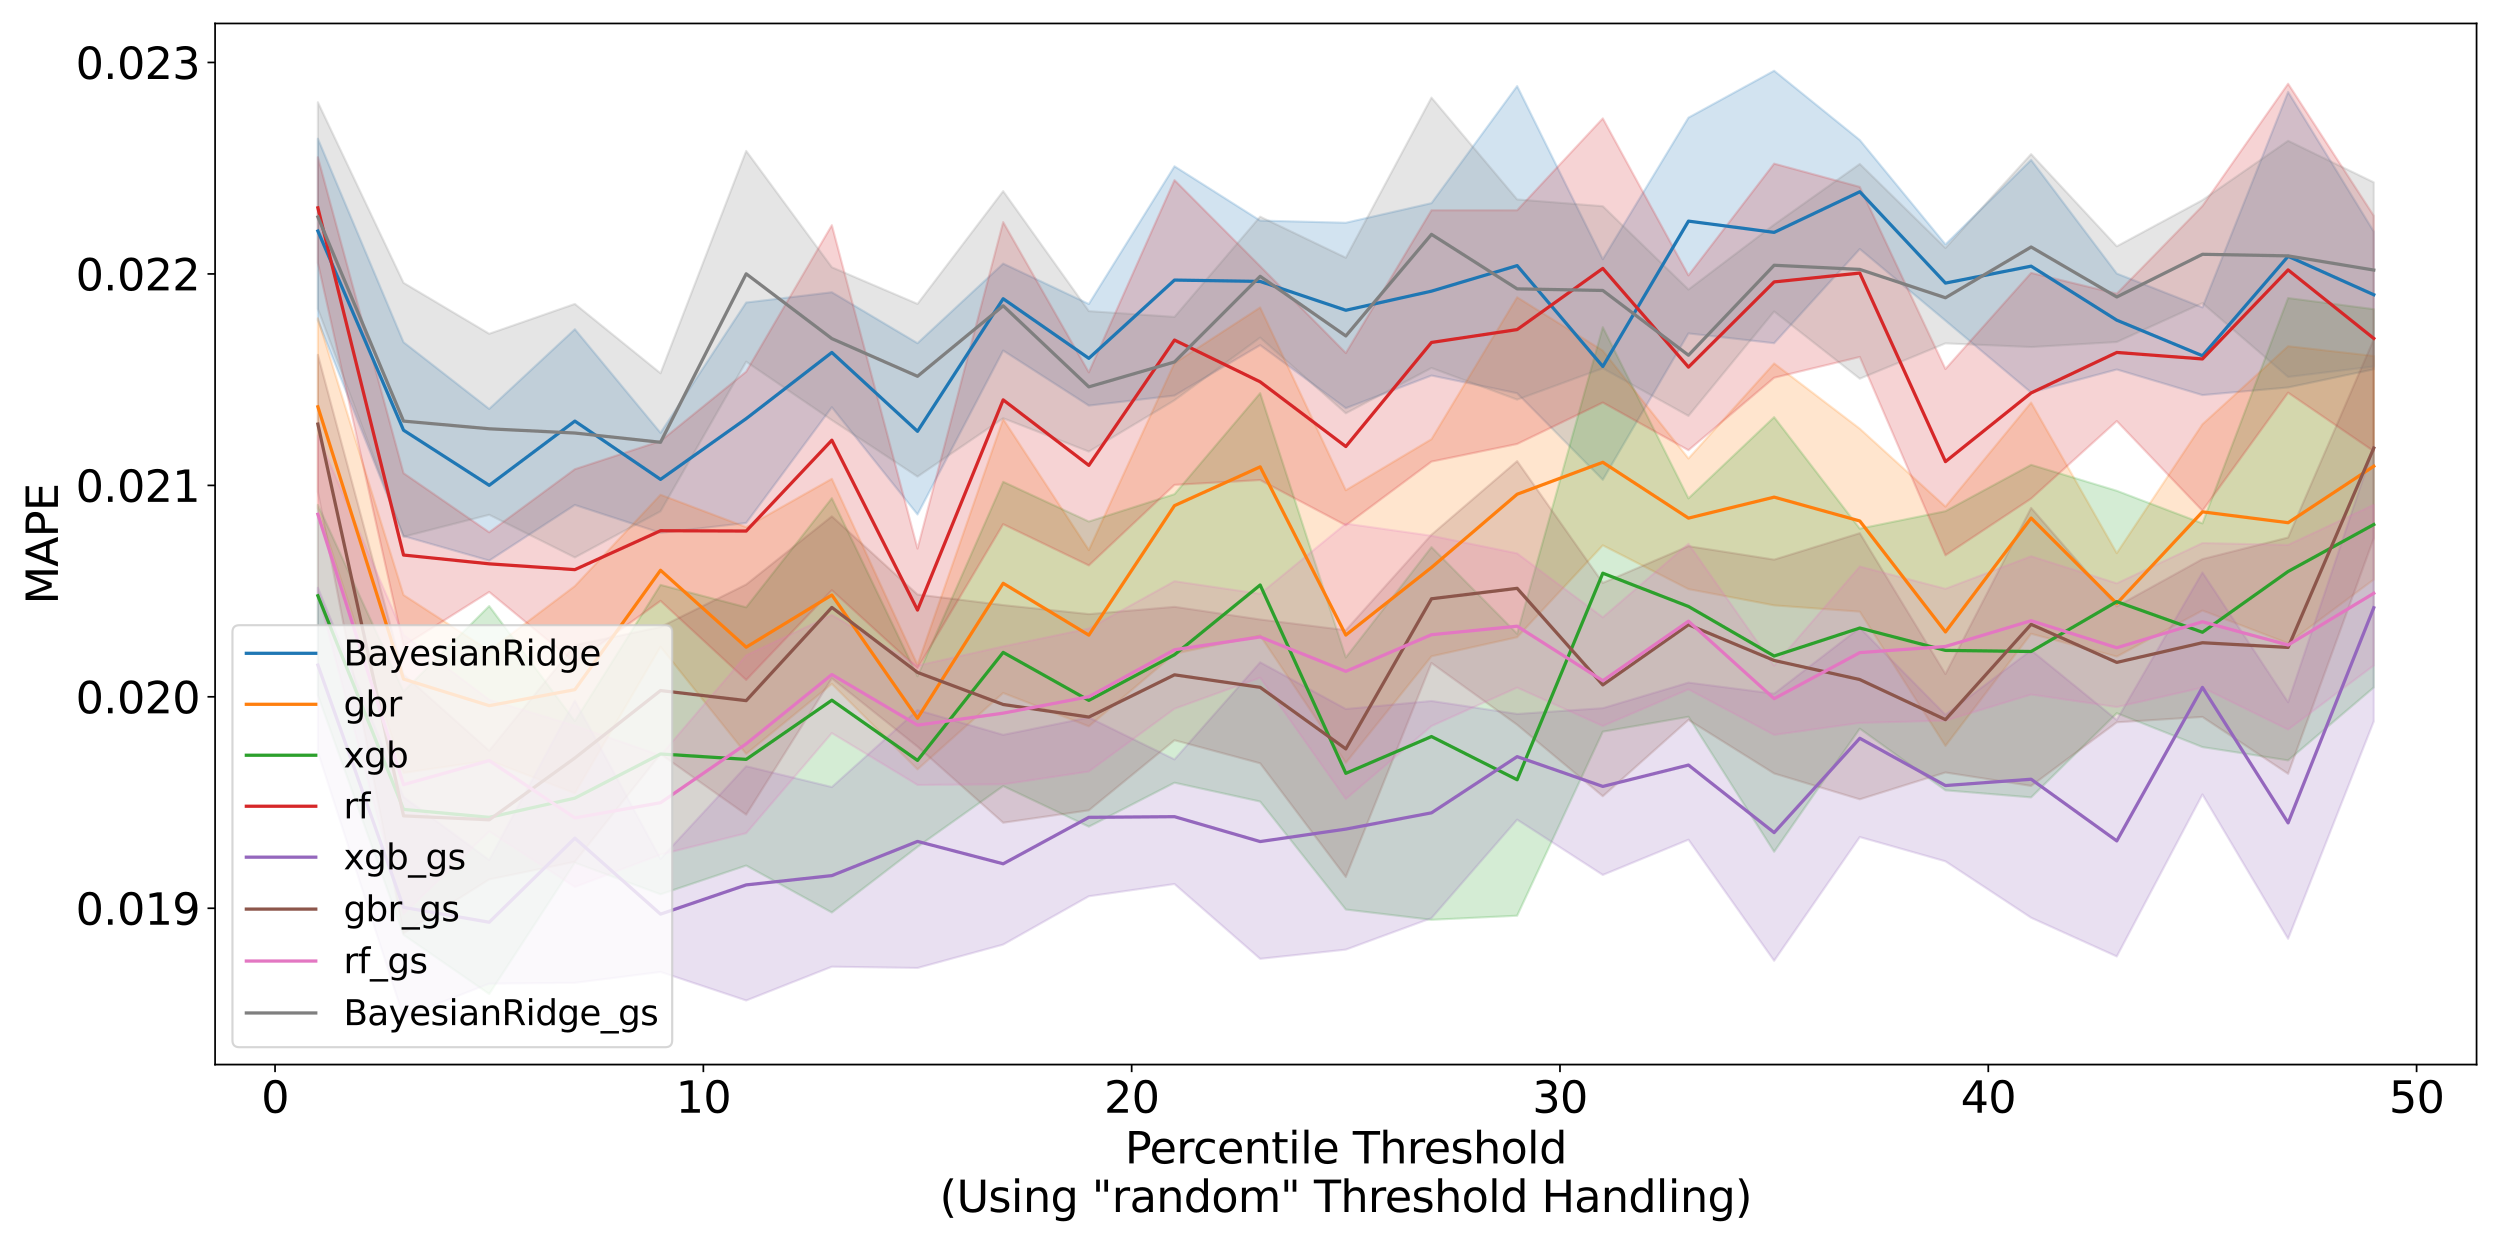 <?xml version="1.0" encoding="utf-8" standalone="no"?>
<!DOCTYPE svg PUBLIC "-//W3C//DTD SVG 1.1//EN"
  "http://www.w3.org/Graphics/SVG/1.1/DTD/svg11.dtd">
<svg xmlns:xlink="http://www.w3.org/1999/xlink" width="1152pt" height="576pt" viewBox="0 0 1152 576" xmlns="http://www.w3.org/2000/svg" version="1.1">
 <defs>
  <style type="text/css">*{stroke-linejoin: round; stroke-linecap: butt}</style>
 </defs>
 <g id="figure_1">
  <g id="patch_1">
   <path d="M 0 576 
L 1152 576 
L 1152 0 
L 0 0 
z
" style="fill: #ffffff"/>
  </g>
  <g id="axes_1">
   <g id="patch_2">
    <path d="M 99.11 490.552 
L 1141.2 490.552 
L 1141.2 10.8 
L 99.11 10.8 
z
" style="fill: #ffffff"/>
   </g>
   <g id="PolyCollection_1">
    <defs>
     <path id="m21f4f15b2c" d="M 146.478 -512.089 
L 146.478 -428.359 
L 185.951 -328.956 
L 225.424 -317.683 
L 264.897 -343.311 
L 304.37 -330.448 
L 343.843 -335.017 
L 383.316 -388.338 
L 422.789 -338.931 
L 462.263 -414.465 
L 501.736 -389.103 
L 541.209 -393.736 
L 580.682 -416.945 
L 620.155 -387.91 
L 659.628 -402.95 
L 699.101 -394.806 
L 738.574 -354.904 
L 778.047 -422.363 
L 817.521 -417.851 
L 856.994 -461.254 
L 896.467 -428.25 
L 935.94 -395.135 
L 975.413 -405.742 
L 1014.886 -393.946 
L 1054.359 -397.463 
L 1093.832 -405.832 
L 1093.832 -469.309 
L 1093.832 -469.309 
L 1054.359 -533.632 
L 1014.886 -434.361 
L 975.413 -449.939 
L 935.94 -502.291 
L 896.467 -463.383 
L 856.994 -511.466 
L 817.521 -543.393 
L 778.047 -521.79 
L 738.574 -456.552 
L 699.101 -536.326 
L 659.628 -482.388 
L 620.155 -473.353 
L 580.682 -474.347 
L 541.209 -499.364 
L 501.736 -435.914 
L 462.263 -454.528 
L 422.789 -417.844 
L 383.316 -441.322 
L 343.843 -436.596 
L 304.37 -376.546 
L 264.897 -424.288 
L 225.424 -387.574 
L 185.951 -418.302 
L 146.478 -512.089 
z
" style="stroke: #1f77b4; stroke-opacity: 0.2"/>
    </defs>
    <g clip-path="url(#pf5edd86c37)">
     <use xlink:href="#m21f4f15b2c" x="0" y="576" style="fill: #1f77b4; fill-opacity: 0.2; stroke: #1f77b4; stroke-opacity: 0.2"/>
    </g>
   </g>
   <g id="PolyCollection_2">
    <defs>
     <path id="m0ff5f6aae6" d="M 146.478 -429.308 
L 146.478 -341.724 
L 185.951 -219.841 
L 225.424 -225.61 
L 264.897 -210.479 
L 304.37 -277.935 
L 343.843 -228.615 
L 383.316 -260.866 
L 422.789 -221.469 
L 462.263 -256.684 
L 501.736 -241.3 
L 541.209 -274.753 
L 580.682 -283.149 
L 620.155 -224.501 
L 659.628 -273.581 
L 699.101 -282.375 
L 738.574 -324.709 
L 778.047 -304.539 
L 817.521 -297.051 
L 856.994 -294.153 
L 896.467 -232.298 
L 935.94 -283.974 
L 975.413 -273.457 
L 1014.886 -294.683 
L 1054.359 -279.572 
L 1093.832 -308.941 
L 1093.832 -411.964 
L 1093.832 -411.964 
L 1054.359 -416.47 
L 1014.886 -380.488 
L 975.413 -321.098 
L 935.94 -390.513 
L 896.467 -342.537 
L 856.994 -378.446 
L 817.521 -408.525 
L 778.047 -364.708 
L 738.574 -414.417 
L 699.101 -438.997 
L 659.628 -373.623 
L 620.155 -350.094 
L 580.682 -434.317 
L 541.209 -408.666 
L 501.736 -322.507 
L 462.263 -382.879 
L 422.789 -269.593 
L 383.316 -355.373 
L 343.843 -333.078 
L 304.37 -348.013 
L 264.897 -305.934 
L 225.424 -276.188 
L 185.951 -301.819 
L 146.478 -429.308 
z
" style="stroke: #ff7f0e; stroke-opacity: 0.2"/>
    </defs>
    <g clip-path="url(#pf5edd86c37)">
     <use xlink:href="#m0ff5f6aae6" x="0" y="576" style="fill: #ff7f0e; fill-opacity: 0.2; stroke: #ff7f0e; stroke-opacity: 0.2"/>
    </g>
   </g>
   <g id="PolyCollection_3">
    <defs>
     <path id="mc734b6f0cd" d="M 146.478 -343.361 
L 146.478 -255.65 
L 185.951 -145.195 
L 225.424 -117.963 
L 264.897 -178.435 
L 304.37 -163.893 
L 343.843 -177.164 
L 383.316 -155.517 
L 422.789 -185.774 
L 462.263 -213.792 
L 501.736 -195.07 
L 541.209 -215.333 
L 580.682 -206.649 
L 620.155 -156.894 
L 659.628 -152.154 
L 699.101 -154.043 
L 738.574 -238.849 
L 778.047 -245.714 
L 817.521 -183.512 
L 856.994 -240.238 
L 896.467 -211.819 
L 935.94 -208.554 
L 975.413 -247.37 
L 1014.886 -231.741 
L 1054.359 -225.615 
L 1093.832 -259.213 
L 1093.832 -433.512 
L 1093.832 -433.512 
L 1054.359 -438.653 
L 1014.886 -334.82 
L 975.413 -349.838 
L 935.94 -361.805 
L 896.467 -340.442 
L 856.994 -332.396 
L 817.521 -383.772 
L 778.047 -346.335 
L 738.574 -425.215 
L 699.101 -283.962 
L 659.628 -323.886 
L 620.155 -273.013 
L 580.682 -394.835 
L 541.209 -348.28 
L 501.736 -335.67 
L 462.263 -353.982 
L 422.789 -264.392 
L 383.316 -346.431 
L 343.843 -296.148 
L 304.37 -306.48 
L 264.897 -243.679 
L 225.424 -296.727 
L 185.951 -257.375 
L 146.478 -343.361 
z
" style="stroke: #2ca02c; stroke-opacity: 0.2"/>
    </defs>
    <g clip-path="url(#pf5edd86c37)">
     <use xlink:href="#mc734b6f0cd" x="0" y="576" style="fill: #2ca02c; fill-opacity: 0.2; stroke: #2ca02c; stroke-opacity: 0.2"/>
    </g>
   </g>
   <g id="PolyCollection_4">
    <defs>
     <path id="m4f09c678b7" d="M 146.478 -503.529 
L 146.478 -454.819 
L 185.951 -278.375 
L 225.424 -303.229 
L 264.897 -270.672 
L 304.37 -299.114 
L 343.843 -262.671 
L 383.316 -304.016 
L 422.789 -268.004 
L 462.263 -334.452 
L 501.736 -315.45 
L 541.209 -352.578 
L 580.682 -354.792 
L 620.155 -333.941 
L 659.628 -363.3 
L 699.101 -371.419 
L 738.574 -390.505 
L 778.047 -368.537 
L 817.521 -401.94 
L 856.994 -411.521 
L 896.467 -320.103 
L 935.94 -346.248 
L 975.413 -381.964 
L 1014.886 -340.642 
L 1054.359 -395.06 
L 1093.832 -368.069 
L 1093.832 -476.588 
L 1093.832 -476.588 
L 1054.359 -537.413 
L 1014.886 -481.095 
L 975.413 -440.658 
L 935.94 -450.245 
L 896.467 -405.952 
L 856.994 -489.863 
L 817.521 -500.587 
L 778.047 -449.108 
L 738.574 -521.439 
L 699.101 -479.091 
L 659.628 -479.104 
L 620.155 -413.317 
L 580.682 -453.322 
L 541.209 -492.985 
L 501.736 -404.427 
L 462.263 -473.646 
L 422.789 -323.216 
L 383.316 -472.219 
L 343.843 -404.73 
L 304.37 -372.75 
L 264.897 -359.783 
L 225.424 -330.718 
L 185.951 -357.952 
L 146.478 -503.529 
z
" style="stroke: #d62728; stroke-opacity: 0.2"/>
    </defs>
    <g clip-path="url(#pf5edd86c37)">
     <use xlink:href="#m4f09c678b7" x="0" y="576" style="fill: #d62728; fill-opacity: 0.2; stroke: #d62728; stroke-opacity: 0.2"/>
    </g>
   </g>
   <g id="PolyCollection_5">
    <defs>
     <path id="md84d2487c9" d="M 146.478 -305.168 
L 146.478 -229.444 
L 185.951 -107.255 
L 225.424 -122.741 
L 264.897 -123.104 
L 304.37 -128.122 
L 343.843 -114.975 
L 383.316 -130.538 
L 422.789 -129.963 
L 462.263 -140.744 
L 501.736 -163.006 
L 541.209 -168.644 
L 580.682 -134.18 
L 620.155 -138.422 
L 659.628 -152.931 
L 699.101 -198.312 
L 738.574 -172.831 
L 778.047 -189.071 
L 817.521 -133.275 
L 856.994 -190.293 
L 896.467 -179.107 
L 935.94 -153.1 
L 975.413 -135.26 
L 1014.886 -209.909 
L 1054.359 -143.4 
L 1093.832 -243.572 
L 1093.832 -370.17 
L 1093.832 -370.17 
L 1054.359 -252.401 
L 1014.886 -312.217 
L 975.413 -244.232 
L 935.94 -276.343 
L 896.467 -246.639 
L 856.994 -286.683 
L 817.521 -256.34 
L 778.047 -261.446 
L 738.574 -249.669 
L 699.101 -246.997 
L 659.628 -252.979 
L 620.155 -249.297 
L 580.682 -270.801 
L 541.209 -226.047 
L 501.736 -245.377 
L 462.263 -237.366 
L 422.789 -248.797 
L 383.316 -213.312 
L 343.843 -222.904 
L 304.37 -180.216 
L 264.897 -253.181 
L 225.424 -179.689 
L 185.951 -208.735 
L 146.478 -305.168 
z
" style="stroke: #9467bd; stroke-opacity: 0.2"/>
    </defs>
    <g clip-path="url(#pf5edd86c37)">
     <use xlink:href="#md84d2487c9" x="0" y="576" style="fill: #9467bd; fill-opacity: 0.2; stroke: #9467bd; stroke-opacity: 0.2"/>
    </g>
   </g>
   <g id="PolyCollection_6">
    <defs>
     <path id="m55ddb1415c" d="M 146.478 -412.508 
L 146.478 -349.294 
L 185.951 -145.914 
L 225.424 -170.759 
L 264.897 -178.893 
L 304.37 -228.524 
L 343.843 -200.619 
L 383.316 -263.418 
L 422.789 -231.946 
L 462.263 -196.894 
L 501.736 -202.604 
L 541.209 -234.898 
L 580.682 -224.266 
L 620.155 -171.887 
L 659.628 -270.488 
L 699.101 -242.035 
L 738.574 -209.094 
L 778.047 -244.279 
L 817.521 -219.592 
L 856.994 -207.669 
L 896.467 -220.051 
L 935.94 -213.857 
L 975.413 -243.16 
L 1014.886 -245.639 
L 1054.359 -219.441 
L 1093.832 -327.934 
L 1093.832 -419.637 
L 1093.832 -419.637 
L 1054.359 -328.309 
L 1014.886 -318.371 
L 975.413 -296.568 
L 935.94 -341.957 
L 896.467 -265.406 
L 856.994 -330.31 
L 817.521 -318.113 
L 778.047 -324.316 
L 738.574 -307.393 
L 699.101 -363.519 
L 659.628 -329.594 
L 620.155 -285.615 
L 580.682 -290.523 
L 541.209 -296.367 
L 501.736 -293.01 
L 462.263 -297.165 
L 422.789 -302.048 
L 383.316 -338.066 
L 343.843 -306.663 
L 304.37 -287.081 
L 264.897 -278.75 
L 225.424 -230.09 
L 185.951 -265.256 
L 146.478 -412.508 
z
" style="stroke: #8c564b; stroke-opacity: 0.2"/>
    </defs>
    <g clip-path="url(#pf5edd86c37)">
     <use xlink:href="#m55ddb1415c" x="0" y="576" style="fill: #8c564b; fill-opacity: 0.2; stroke: #8c564b; stroke-opacity: 0.2"/>
    </g>
   </g>
   <g id="PolyCollection_7">
    <defs>
     <path id="md532c215f1" d="M 146.478 -375.227 
L 146.478 -302.563 
L 185.951 -154.832 
L 225.424 -192.882 
L 264.897 -167.293 
L 304.37 -182.205 
L 343.843 -192.061 
L 383.316 -238.192 
L 422.789 -214.305 
L 462.263 -214.578 
L 501.736 -220.487 
L 541.209 -249.411 
L 580.682 -263.715 
L 620.155 -207.807 
L 659.628 -241.432 
L 699.101 -259.166 
L 738.574 -241.455 
L 778.047 -258.352 
L 817.521 -237.359 
L 856.994 -242.882 
L 896.467 -243.918 
L 935.94 -255.959 
L 975.413 -250.185 
L 1014.886 -259.162 
L 1054.359 -239.817 
L 1093.832 -269.336 
L 1093.832 -343.4 
L 1093.832 -343.4 
L 1054.359 -324.922 
L 1014.886 -325.754 
L 975.413 -307.181 
L 935.94 -319.679 
L 896.467 -304.675 
L 856.994 -314.944 
L 817.521 -269.26 
L 778.047 -325.445 
L 738.574 -291.529 
L 699.101 -320.988 
L 659.628 -329.114 
L 620.155 -334.704 
L 580.682 -302.35 
L 541.209 -308.181 
L 501.736 -286.37 
L 462.263 -278.131 
L 422.789 -269.308 
L 383.316 -292.636 
L 343.843 -274.047 
L 304.37 -227.871 
L 264.897 -241.619 
L 225.424 -253.561 
L 185.951 -283.472 
L 146.478 -375.227 
z
" style="stroke: #e377c2; stroke-opacity: 0.2"/>
    </defs>
    <g clip-path="url(#pf5edd86c37)">
     <use xlink:href="#md532c215f1" x="0" y="576" style="fill: #e377c2; fill-opacity: 0.2; stroke: #e377c2; stroke-opacity: 0.2"/>
    </g>
   </g>
   <g id="PolyCollection_8">
    <defs>
     <path id="me5981c0377" d="M 146.478 -528.882 
L 146.478 -433.628 
L 185.951 -328.672 
L 225.424 -338.795 
L 264.897 -319.128 
L 304.37 -340.379 
L 343.843 -409.341 
L 383.316 -382.416 
L 422.789 -356.385 
L 462.263 -383.279 
L 501.736 -367.916 
L 541.209 -391.551 
L 580.682 -420.436 
L 620.155 -385.547 
L 659.628 -406.444 
L 699.101 -391.846 
L 738.574 -406.275 
L 778.047 -384.354 
L 817.521 -432.479 
L 856.994 -401.498 
L 896.467 -417.776 
L 935.94 -416.083 
L 975.413 -418.402 
L 1014.886 -436.315 
L 1054.359 -402.285 
L 1093.832 -407.123 
L 1093.832 -491.961 
L 1093.832 -491.961 
L 1054.359 -511.114 
L 1014.886 -483.786 
L 975.413 -462.496 
L 935.94 -504.979 
L 896.467 -461.733 
L 856.994 -500.44 
L 817.521 -472.473 
L 778.047 -442.579 
L 738.574 -480.964 
L 699.101 -484.093 
L 659.628 -531.013 
L 620.155 -457.227 
L 580.682 -476.148 
L 541.209 -429.968 
L 501.736 -432.63 
L 462.263 -487.915 
L 422.789 -435.957 
L 383.316 -452.833 
L 343.843 -506.459 
L 304.37 -404.006 
L 264.897 -435.94 
L 225.424 -422.197 
L 185.951 -445.661 
L 146.478 -528.882 
z
" style="stroke: #7f7f7f; stroke-opacity: 0.2"/>
    </defs>
    <g clip-path="url(#pf5edd86c37)">
     <use xlink:href="#me5981c0377" x="0" y="576" style="fill: #7f7f7f; fill-opacity: 0.2; stroke: #7f7f7f; stroke-opacity: 0.2"/>
    </g>
   </g>
   <g id="matplotlib.axis_1">
    <g id="xtick_1">
     <g id="line2d_1">
      <defs>
       <path id="m8548d1fae0" d="M 0 0 
L 0 3.5 
" style="stroke: #000000; stroke-width: 0.8"/>
      </defs>
      <g>
       <use xlink:href="#m8548d1fae0" x="126.741" y="490.552" style="stroke: #000000; stroke-width: 0.8"/>
      </g>
     </g>
     <g id="text_1">
      <!-- 0 -->
      <g transform="translate(120.379 512.749) scale(0.2 -0.2)">
       <defs>
        <path id="DejaVuSans-30" d="M 2034 4250 
Q 1547 4250 1301 3770 
Q 1056 3291 1056 2328 
Q 1056 1369 1301 889 
Q 1547 409 2034 409 
Q 2525 409 2770 889 
Q 3016 1369 3016 2328 
Q 3016 3291 2770 3770 
Q 2525 4250 2034 4250 
z
M 2034 4750 
Q 2819 4750 3233 4129 
Q 3647 3509 3647 2328 
Q 3647 1150 3233 529 
Q 2819 -91 2034 -91 
Q 1250 -91 836 529 
Q 422 1150 422 2328 
Q 422 3509 836 4129 
Q 1250 4750 2034 4750 
z
" transform="scale(0.016)"/>
       </defs>
       <use xlink:href="#DejaVuSans-30"/>
      </g>
     </g>
    </g>
    <g id="xtick_2">
     <g id="line2d_2">
      <g>
       <use xlink:href="#m8548d1fae0" x="324.107" y="490.552" style="stroke: #000000; stroke-width: 0.8"/>
      </g>
     </g>
     <g id="text_2">
      <!-- 10 -->
      <g transform="translate(311.382 512.749) scale(0.2 -0.2)">
       <defs>
        <path id="DejaVuSans-31" d="M 794 531 
L 1825 531 
L 1825 4091 
L 703 3866 
L 703 4441 
L 1819 4666 
L 2450 4666 
L 2450 531 
L 3481 531 
L 3481 0 
L 794 0 
L 794 531 
z
" transform="scale(0.016)"/>
       </defs>
       <use xlink:href="#DejaVuSans-31"/>
       <use xlink:href="#DejaVuSans-30" x="63.623"/>
      </g>
     </g>
    </g>
    <g id="xtick_3">
     <g id="line2d_3">
      <g>
       <use xlink:href="#m8548d1fae0" x="521.472" y="490.552" style="stroke: #000000; stroke-width: 0.8"/>
      </g>
     </g>
     <g id="text_3">
      <!-- 20 -->
      <g transform="translate(508.747 512.749) scale(0.2 -0.2)">
       <defs>
        <path id="DejaVuSans-32" d="M 1228 531 
L 3431 531 
L 3431 0 
L 469 0 
L 469 531 
Q 828 903 1448 1529 
Q 2069 2156 2228 2338 
Q 2531 2678 2651 2914 
Q 2772 3150 2772 3378 
Q 2772 3750 2511 3984 
Q 2250 4219 1831 4219 
Q 1534 4219 1204 4116 
Q 875 4013 500 3803 
L 500 4441 
Q 881 4594 1212 4672 
Q 1544 4750 1819 4750 
Q 2544 4750 2975 4387 
Q 3406 4025 3406 3419 
Q 3406 3131 3298 2873 
Q 3191 2616 2906 2266 
Q 2828 2175 2409 1742 
Q 1991 1309 1228 531 
z
" transform="scale(0.016)"/>
       </defs>
       <use xlink:href="#DejaVuSans-32"/>
       <use xlink:href="#DejaVuSans-30" x="63.623"/>
      </g>
     </g>
    </g>
    <g id="xtick_4">
     <g id="line2d_4">
      <g>
       <use xlink:href="#m8548d1fae0" x="718.838" y="490.552" style="stroke: #000000; stroke-width: 0.8"/>
      </g>
     </g>
     <g id="text_4">
      <!-- 30 -->
      <g transform="translate(706.113 512.749) scale(0.2 -0.2)">
       <defs>
        <path id="DejaVuSans-33" d="M 2597 2516 
Q 3050 2419 3304 2112 
Q 3559 1806 3559 1356 
Q 3559 666 3084 287 
Q 2609 -91 1734 -91 
Q 1441 -91 1130 -33 
Q 819 25 488 141 
L 488 750 
Q 750 597 1062 519 
Q 1375 441 1716 441 
Q 2309 441 2620 675 
Q 2931 909 2931 1356 
Q 2931 1769 2642 2001 
Q 2353 2234 1838 2234 
L 1294 2234 
L 1294 2753 
L 1863 2753 
Q 2328 2753 2575 2939 
Q 2822 3125 2822 3475 
Q 2822 3834 2567 4026 
Q 2313 4219 1838 4219 
Q 1578 4219 1281 4162 
Q 984 4106 628 3988 
L 628 4550 
Q 988 4650 1302 4700 
Q 1616 4750 1894 4750 
Q 2613 4750 3031 4423 
Q 3450 4097 3450 3541 
Q 3450 3153 3228 2886 
Q 3006 2619 2597 2516 
z
" transform="scale(0.016)"/>
       </defs>
       <use xlink:href="#DejaVuSans-33"/>
       <use xlink:href="#DejaVuSans-30" x="63.623"/>
      </g>
     </g>
    </g>
    <g id="xtick_5">
     <g id="line2d_5">
      <g>
       <use xlink:href="#m8548d1fae0" x="916.203" y="490.552" style="stroke: #000000; stroke-width: 0.8"/>
      </g>
     </g>
     <g id="text_5">
      <!-- 40 -->
      <g transform="translate(903.478 512.749) scale(0.2 -0.2)">
       <defs>
        <path id="DejaVuSans-34" d="M 2419 4116 
L 825 1625 
L 2419 1625 
L 2419 4116 
z
M 2253 4666 
L 3047 4666 
L 3047 1625 
L 3713 1625 
L 3713 1100 
L 3047 1100 
L 3047 0 
L 2419 0 
L 2419 1100 
L 313 1100 
L 313 1709 
L 2253 4666 
z
" transform="scale(0.016)"/>
       </defs>
       <use xlink:href="#DejaVuSans-34"/>
       <use xlink:href="#DejaVuSans-30" x="63.623"/>
      </g>
     </g>
    </g>
    <g id="xtick_6">
     <g id="line2d_6">
      <g>
       <use xlink:href="#m8548d1fae0" x="1113.569" y="490.552" style="stroke: #000000; stroke-width: 0.8"/>
      </g>
     </g>
     <g id="text_6">
      <!-- 50 -->
      <g transform="translate(1100.844 512.749) scale(0.2 -0.2)">
       <defs>
        <path id="DejaVuSans-35" d="M 691 4666 
L 3169 4666 
L 3169 4134 
L 1269 4134 
L 1269 2991 
Q 1406 3038 1543 3061 
Q 1681 3084 1819 3084 
Q 2600 3084 3056 2656 
Q 3513 2228 3513 1497 
Q 3513 744 3044 326 
Q 2575 -91 1722 -91 
Q 1428 -91 1123 -41 
Q 819 9 494 109 
L 494 744 
Q 775 591 1075 516 
Q 1375 441 1709 441 
Q 2250 441 2565 725 
Q 2881 1009 2881 1497 
Q 2881 1984 2565 2268 
Q 2250 2553 1709 2553 
Q 1456 2553 1204 2497 
Q 953 2441 691 2322 
L 691 4666 
z
" transform="scale(0.016)"/>
       </defs>
       <use xlink:href="#DejaVuSans-35"/>
       <use xlink:href="#DejaVuSans-30" x="63.623"/>
      </g>
     </g>
    </g>
    <g id="text_7">
     <!-- Percentile Threshold -->
     <g transform="translate(518.375 536.105) scale(0.2 -0.2)">
      <defs>
       <path id="DejaVuSans-50" d="M 1259 4147 
L 1259 2394 
L 2053 2394 
Q 2494 2394 2734 2622 
Q 2975 2850 2975 3272 
Q 2975 3691 2734 3919 
Q 2494 4147 2053 4147 
L 1259 4147 
z
M 628 4666 
L 2053 4666 
Q 2838 4666 3239 4311 
Q 3641 3956 3641 3272 
Q 3641 2581 3239 2228 
Q 2838 1875 2053 1875 
L 1259 1875 
L 1259 0 
L 628 0 
L 628 4666 
z
" transform="scale(0.016)"/>
       <path id="DejaVuSans-65" d="M 3597 1894 
L 3597 1613 
L 953 1613 
Q 991 1019 1311 708 
Q 1631 397 2203 397 
Q 2534 397 2845 478 
Q 3156 559 3463 722 
L 3463 178 
Q 3153 47 2828 -22 
Q 2503 -91 2169 -91 
Q 1331 -91 842 396 
Q 353 884 353 1716 
Q 353 2575 817 3079 
Q 1281 3584 2069 3584 
Q 2775 3584 3186 3129 
Q 3597 2675 3597 1894 
z
M 3022 2063 
Q 3016 2534 2758 2815 
Q 2500 3097 2075 3097 
Q 1594 3097 1305 2825 
Q 1016 2553 972 2059 
L 3022 2063 
z
" transform="scale(0.016)"/>
       <path id="DejaVuSans-72" d="M 2631 2963 
Q 2534 3019 2420 3045 
Q 2306 3072 2169 3072 
Q 1681 3072 1420 2755 
Q 1159 2438 1159 1844 
L 1159 0 
L 581 0 
L 581 3500 
L 1159 3500 
L 1159 2956 
Q 1341 3275 1631 3429 
Q 1922 3584 2338 3584 
Q 2397 3584 2469 3576 
Q 2541 3569 2628 3553 
L 2631 2963 
z
" transform="scale(0.016)"/>
       <path id="DejaVuSans-63" d="M 3122 3366 
L 3122 2828 
Q 2878 2963 2633 3030 
Q 2388 3097 2138 3097 
Q 1578 3097 1268 2742 
Q 959 2388 959 1747 
Q 959 1106 1268 751 
Q 1578 397 2138 397 
Q 2388 397 2633 464 
Q 2878 531 3122 666 
L 3122 134 
Q 2881 22 2623 -34 
Q 2366 -91 2075 -91 
Q 1284 -91 818 406 
Q 353 903 353 1747 
Q 353 2603 823 3093 
Q 1294 3584 2113 3584 
Q 2378 3584 2631 3529 
Q 2884 3475 3122 3366 
z
" transform="scale(0.016)"/>
       <path id="DejaVuSans-6e" d="M 3513 2113 
L 3513 0 
L 2938 0 
L 2938 2094 
Q 2938 2591 2744 2837 
Q 2550 3084 2163 3084 
Q 1697 3084 1428 2787 
Q 1159 2491 1159 1978 
L 1159 0 
L 581 0 
L 581 3500 
L 1159 3500 
L 1159 2956 
Q 1366 3272 1645 3428 
Q 1925 3584 2291 3584 
Q 2894 3584 3203 3211 
Q 3513 2838 3513 2113 
z
" transform="scale(0.016)"/>
       <path id="DejaVuSans-74" d="M 1172 4494 
L 1172 3500 
L 2356 3500 
L 2356 3053 
L 1172 3053 
L 1172 1153 
Q 1172 725 1289 603 
Q 1406 481 1766 481 
L 2356 481 
L 2356 0 
L 1766 0 
Q 1100 0 847 248 
Q 594 497 594 1153 
L 594 3053 
L 172 3053 
L 172 3500 
L 594 3500 
L 594 4494 
L 1172 4494 
z
" transform="scale(0.016)"/>
       <path id="DejaVuSans-69" d="M 603 3500 
L 1178 3500 
L 1178 0 
L 603 0 
L 603 3500 
z
M 603 4863 
L 1178 4863 
L 1178 4134 
L 603 4134 
L 603 4863 
z
" transform="scale(0.016)"/>
       <path id="DejaVuSans-6c" d="M 603 4863 
L 1178 4863 
L 1178 0 
L 603 0 
L 603 4863 
z
" transform="scale(0.016)"/>
       <path id="DejaVuSans-20" transform="scale(0.016)"/>
       <path id="DejaVuSans-54" d="M -19 4666 
L 3928 4666 
L 3928 4134 
L 2272 4134 
L 2272 0 
L 1638 0 
L 1638 4134 
L -19 4134 
L -19 4666 
z
" transform="scale(0.016)"/>
       <path id="DejaVuSans-68" d="M 3513 2113 
L 3513 0 
L 2938 0 
L 2938 2094 
Q 2938 2591 2744 2837 
Q 2550 3084 2163 3084 
Q 1697 3084 1428 2787 
Q 1159 2491 1159 1978 
L 1159 0 
L 581 0 
L 581 4863 
L 1159 4863 
L 1159 2956 
Q 1366 3272 1645 3428 
Q 1925 3584 2291 3584 
Q 2894 3584 3203 3211 
Q 3513 2838 3513 2113 
z
" transform="scale(0.016)"/>
       <path id="DejaVuSans-73" d="M 2834 3397 
L 2834 2853 
Q 2591 2978 2328 3040 
Q 2066 3103 1784 3103 
Q 1356 3103 1142 2972 
Q 928 2841 928 2578 
Q 928 2378 1081 2264 
Q 1234 2150 1697 2047 
L 1894 2003 
Q 2506 1872 2764 1633 
Q 3022 1394 3022 966 
Q 3022 478 2636 193 
Q 2250 -91 1575 -91 
Q 1294 -91 989 -36 
Q 684 19 347 128 
L 347 722 
Q 666 556 975 473 
Q 1284 391 1588 391 
Q 1994 391 2212 530 
Q 2431 669 2431 922 
Q 2431 1156 2273 1281 
Q 2116 1406 1581 1522 
L 1381 1569 
Q 847 1681 609 1914 
Q 372 2147 372 2553 
Q 372 3047 722 3315 
Q 1072 3584 1716 3584 
Q 2034 3584 2315 3537 
Q 2597 3491 2834 3397 
z
" transform="scale(0.016)"/>
       <path id="DejaVuSans-6f" d="M 1959 3097 
Q 1497 3097 1228 2736 
Q 959 2375 959 1747 
Q 959 1119 1226 758 
Q 1494 397 1959 397 
Q 2419 397 2687 759 
Q 2956 1122 2956 1747 
Q 2956 2369 2687 2733 
Q 2419 3097 1959 3097 
z
M 1959 3584 
Q 2709 3584 3137 3096 
Q 3566 2609 3566 1747 
Q 3566 888 3137 398 
Q 2709 -91 1959 -91 
Q 1206 -91 779 398 
Q 353 888 353 1747 
Q 353 2609 779 3096 
Q 1206 3584 1959 3584 
z
" transform="scale(0.016)"/>
       <path id="DejaVuSans-64" d="M 2906 2969 
L 2906 4863 
L 3481 4863 
L 3481 0 
L 2906 0 
L 2906 525 
Q 2725 213 2448 61 
Q 2172 -91 1784 -91 
Q 1150 -91 751 415 
Q 353 922 353 1747 
Q 353 2572 751 3078 
Q 1150 3584 1784 3584 
Q 2172 3584 2448 3432 
Q 2725 3281 2906 2969 
z
M 947 1747 
Q 947 1113 1208 752 
Q 1469 391 1925 391 
Q 2381 391 2643 752 
Q 2906 1113 2906 1747 
Q 2906 2381 2643 2742 
Q 2381 3103 1925 3103 
Q 1469 3103 1208 2742 
Q 947 2381 947 1747 
z
" transform="scale(0.016)"/>
      </defs>
      <use xlink:href="#DejaVuSans-50"/>
      <use xlink:href="#DejaVuSans-65" x="56.678"/>
      <use xlink:href="#DejaVuSans-72" x="118.201"/>
      <use xlink:href="#DejaVuSans-63" x="157.064"/>
      <use xlink:href="#DejaVuSans-65" x="212.045"/>
      <use xlink:href="#DejaVuSans-6e" x="273.568"/>
      <use xlink:href="#DejaVuSans-74" x="336.947"/>
      <use xlink:href="#DejaVuSans-69" x="376.156"/>
      <use xlink:href="#DejaVuSans-6c" x="403.939"/>
      <use xlink:href="#DejaVuSans-65" x="431.723"/>
      <use xlink:href="#DejaVuSans-20" x="493.246"/>
      <use xlink:href="#DejaVuSans-54" x="525.033"/>
      <use xlink:href="#DejaVuSans-68" x="586.117"/>
      <use xlink:href="#DejaVuSans-72" x="649.496"/>
      <use xlink:href="#DejaVuSans-65" x="688.359"/>
      <use xlink:href="#DejaVuSans-73" x="749.883"/>
      <use xlink:href="#DejaVuSans-68" x="801.982"/>
      <use xlink:href="#DejaVuSans-6f" x="865.361"/>
      <use xlink:href="#DejaVuSans-6c" x="926.543"/>
      <use xlink:href="#DejaVuSans-64" x="954.326"/>
     </g>
     <!-- (Using "random" Threshold Handling) -->
     <g transform="translate(432.988 558.501) scale(0.2 -0.2)">
      <defs>
       <path id="DejaVuSans-28" d="M 1984 4856 
Q 1566 4138 1362 3434 
Q 1159 2731 1159 2009 
Q 1159 1288 1364 580 
Q 1569 -128 1984 -844 
L 1484 -844 
Q 1016 -109 783 600 
Q 550 1309 550 2009 
Q 550 2706 781 3412 
Q 1013 4119 1484 4856 
L 1984 4856 
z
" transform="scale(0.016)"/>
       <path id="DejaVuSans-55" d="M 556 4666 
L 1191 4666 
L 1191 1831 
Q 1191 1081 1462 751 
Q 1734 422 2344 422 
Q 2950 422 3222 751 
Q 3494 1081 3494 1831 
L 3494 4666 
L 4128 4666 
L 4128 1753 
Q 4128 841 3676 375 
Q 3225 -91 2344 -91 
Q 1459 -91 1007 375 
Q 556 841 556 1753 
L 556 4666 
z
" transform="scale(0.016)"/>
       <path id="DejaVuSans-67" d="M 2906 1791 
Q 2906 2416 2648 2759 
Q 2391 3103 1925 3103 
Q 1463 3103 1205 2759 
Q 947 2416 947 1791 
Q 947 1169 1205 825 
Q 1463 481 1925 481 
Q 2391 481 2648 825 
Q 2906 1169 2906 1791 
z
M 3481 434 
Q 3481 -459 3084 -895 
Q 2688 -1331 1869 -1331 
Q 1566 -1331 1297 -1286 
Q 1028 -1241 775 -1147 
L 775 -588 
Q 1028 -725 1275 -790 
Q 1522 -856 1778 -856 
Q 2344 -856 2625 -561 
Q 2906 -266 2906 331 
L 2906 616 
Q 2728 306 2450 153 
Q 2172 0 1784 0 
Q 1141 0 747 490 
Q 353 981 353 1791 
Q 353 2603 747 3093 
Q 1141 3584 1784 3584 
Q 2172 3584 2450 3431 
Q 2728 3278 2906 2969 
L 2906 3500 
L 3481 3500 
L 3481 434 
z
" transform="scale(0.016)"/>
       <path id="DejaVuSans-22" d="M 1147 4666 
L 1147 2931 
L 616 2931 
L 616 4666 
L 1147 4666 
z
M 2328 4666 
L 2328 2931 
L 1797 2931 
L 1797 4666 
L 2328 4666 
z
" transform="scale(0.016)"/>
       <path id="DejaVuSans-61" d="M 2194 1759 
Q 1497 1759 1228 1600 
Q 959 1441 959 1056 
Q 959 750 1161 570 
Q 1363 391 1709 391 
Q 2188 391 2477 730 
Q 2766 1069 2766 1631 
L 2766 1759 
L 2194 1759 
z
M 3341 1997 
L 3341 0 
L 2766 0 
L 2766 531 
Q 2569 213 2275 61 
Q 1981 -91 1556 -91 
Q 1019 -91 701 211 
Q 384 513 384 1019 
Q 384 1609 779 1909 
Q 1175 2209 1959 2209 
L 2766 2209 
L 2766 2266 
Q 2766 2663 2505 2880 
Q 2244 3097 1772 3097 
Q 1472 3097 1187 3025 
Q 903 2953 641 2809 
L 641 3341 
Q 956 3463 1253 3523 
Q 1550 3584 1831 3584 
Q 2591 3584 2966 3190 
Q 3341 2797 3341 1997 
z
" transform="scale(0.016)"/>
       <path id="DejaVuSans-6d" d="M 3328 2828 
Q 3544 3216 3844 3400 
Q 4144 3584 4550 3584 
Q 5097 3584 5394 3201 
Q 5691 2819 5691 2113 
L 5691 0 
L 5113 0 
L 5113 2094 
Q 5113 2597 4934 2840 
Q 4756 3084 4391 3084 
Q 3944 3084 3684 2787 
Q 3425 2491 3425 1978 
L 3425 0 
L 2847 0 
L 2847 2094 
Q 2847 2600 2669 2842 
Q 2491 3084 2119 3084 
Q 1678 3084 1418 2786 
Q 1159 2488 1159 1978 
L 1159 0 
L 581 0 
L 581 3500 
L 1159 3500 
L 1159 2956 
Q 1356 3278 1631 3431 
Q 1906 3584 2284 3584 
Q 2666 3584 2933 3390 
Q 3200 3197 3328 2828 
z
" transform="scale(0.016)"/>
       <path id="DejaVuSans-48" d="M 628 4666 
L 1259 4666 
L 1259 2753 
L 3553 2753 
L 3553 4666 
L 4184 4666 
L 4184 0 
L 3553 0 
L 3553 2222 
L 1259 2222 
L 1259 0 
L 628 0 
L 628 4666 
z
" transform="scale(0.016)"/>
       <path id="DejaVuSans-29" d="M 513 4856 
L 1013 4856 
Q 1481 4119 1714 3412 
Q 1947 2706 1947 2009 
Q 1947 1309 1714 600 
Q 1481 -109 1013 -844 
L 513 -844 
Q 928 -128 1133 580 
Q 1338 1288 1338 2009 
Q 1338 2731 1133 3434 
Q 928 4138 513 4856 
z
" transform="scale(0.016)"/>
      </defs>
      <use xlink:href="#DejaVuSans-28"/>
      <use xlink:href="#DejaVuSans-55" x="39.014"/>
      <use xlink:href="#DejaVuSans-73" x="112.207"/>
      <use xlink:href="#DejaVuSans-69" x="164.307"/>
      <use xlink:href="#DejaVuSans-6e" x="192.09"/>
      <use xlink:href="#DejaVuSans-67" x="255.469"/>
      <use xlink:href="#DejaVuSans-20" x="318.945"/>
      <use xlink:href="#DejaVuSans-22" x="350.732"/>
      <use xlink:href="#DejaVuSans-72" x="396.729"/>
      <use xlink:href="#DejaVuSans-61" x="437.842"/>
      <use xlink:href="#DejaVuSans-6e" x="499.121"/>
      <use xlink:href="#DejaVuSans-64" x="562.5"/>
      <use xlink:href="#DejaVuSans-6f" x="625.977"/>
      <use xlink:href="#DejaVuSans-6d" x="687.158"/>
      <use xlink:href="#DejaVuSans-22" x="784.57"/>
      <use xlink:href="#DejaVuSans-20" x="830.566"/>
      <use xlink:href="#DejaVuSans-54" x="862.354"/>
      <use xlink:href="#DejaVuSans-68" x="923.438"/>
      <use xlink:href="#DejaVuSans-72" x="986.816"/>
      <use xlink:href="#DejaVuSans-65" x="1025.68"/>
      <use xlink:href="#DejaVuSans-73" x="1087.203"/>
      <use xlink:href="#DejaVuSans-68" x="1139.303"/>
      <use xlink:href="#DejaVuSans-6f" x="1202.682"/>
      <use xlink:href="#DejaVuSans-6c" x="1263.863"/>
      <use xlink:href="#DejaVuSans-64" x="1291.646"/>
      <use xlink:href="#DejaVuSans-20" x="1355.123"/>
      <use xlink:href="#DejaVuSans-48" x="1386.91"/>
      <use xlink:href="#DejaVuSans-61" x="1462.105"/>
      <use xlink:href="#DejaVuSans-6e" x="1523.385"/>
      <use xlink:href="#DejaVuSans-64" x="1586.764"/>
      <use xlink:href="#DejaVuSans-6c" x="1650.24"/>
      <use xlink:href="#DejaVuSans-69" x="1678.023"/>
      <use xlink:href="#DejaVuSans-6e" x="1705.807"/>
      <use xlink:href="#DejaVuSans-67" x="1769.186"/>
      <use xlink:href="#DejaVuSans-29" x="1832.662"/>
     </g>
    </g>
   </g>
   <g id="matplotlib.axis_2">
    <g id="ytick_1">
     <g id="line2d_7">
      <defs>
       <path id="mf764cf3951" d="M 0 0 
L -3.5 0 
" style="stroke: #000000; stroke-width: 0.8"/>
      </defs>
      <g>
       <use xlink:href="#mf764cf3951" x="99.11" y="418.525" style="stroke: #000000; stroke-width: 0.8"/>
      </g>
     </g>
     <g id="text_8">
      <!-- 0.019 -->
      <g transform="translate(34.854 426.123) scale(0.2 -0.2)">
       <defs>
        <path id="DejaVuSans-2e" d="M 684 794 
L 1344 794 
L 1344 0 
L 684 0 
L 684 794 
z
" transform="scale(0.016)"/>
        <path id="DejaVuSans-39" d="M 703 97 
L 703 672 
Q 941 559 1184 500 
Q 1428 441 1663 441 
Q 2288 441 2617 861 
Q 2947 1281 2994 2138 
Q 2813 1869 2534 1725 
Q 2256 1581 1919 1581 
Q 1219 1581 811 2004 
Q 403 2428 403 3163 
Q 403 3881 828 4315 
Q 1253 4750 1959 4750 
Q 2769 4750 3195 4129 
Q 3622 3509 3622 2328 
Q 3622 1225 3098 567 
Q 2575 -91 1691 -91 
Q 1453 -91 1209 -44 
Q 966 3 703 97 
z
M 1959 2075 
Q 2384 2075 2632 2365 
Q 2881 2656 2881 3163 
Q 2881 3666 2632 3958 
Q 2384 4250 1959 4250 
Q 1534 4250 1286 3958 
Q 1038 3666 1038 3163 
Q 1038 2656 1286 2365 
Q 1534 2075 1959 2075 
z
" transform="scale(0.016)"/>
       </defs>
       <use xlink:href="#DejaVuSans-30"/>
       <use xlink:href="#DejaVuSans-2e" x="63.623"/>
       <use xlink:href="#DejaVuSans-30" x="95.41"/>
       <use xlink:href="#DejaVuSans-31" x="159.033"/>
       <use xlink:href="#DejaVuSans-39" x="222.656"/>
      </g>
     </g>
    </g>
    <g id="ytick_2">
     <g id="line2d_8">
      <g>
       <use xlink:href="#mf764cf3951" x="99.11" y="321.092" style="stroke: #000000; stroke-width: 0.8"/>
      </g>
     </g>
     <g id="text_9">
      <!-- 0.020 -->
      <g transform="translate(34.854 328.691) scale(0.2 -0.2)">
       <use xlink:href="#DejaVuSans-30"/>
       <use xlink:href="#DejaVuSans-2e" x="63.623"/>
       <use xlink:href="#DejaVuSans-30" x="95.41"/>
       <use xlink:href="#DejaVuSans-32" x="159.033"/>
       <use xlink:href="#DejaVuSans-30" x="222.656"/>
      </g>
     </g>
    </g>
    <g id="ytick_3">
     <g id="line2d_9">
      <g>
       <use xlink:href="#mf764cf3951" x="99.11" y="223.66" style="stroke: #000000; stroke-width: 0.8"/>
      </g>
     </g>
     <g id="text_10">
      <!-- 0.021 -->
      <g transform="translate(34.854 231.258) scale(0.2 -0.2)">
       <use xlink:href="#DejaVuSans-30"/>
       <use xlink:href="#DejaVuSans-2e" x="63.623"/>
       <use xlink:href="#DejaVuSans-30" x="95.41"/>
       <use xlink:href="#DejaVuSans-32" x="159.033"/>
       <use xlink:href="#DejaVuSans-31" x="222.656"/>
      </g>
     </g>
    </g>
    <g id="ytick_4">
     <g id="line2d_10">
      <g>
       <use xlink:href="#mf764cf3951" x="99.11" y="126.228" style="stroke: #000000; stroke-width: 0.8"/>
      </g>
     </g>
     <g id="text_11">
      <!-- 0.022 -->
      <g transform="translate(34.854 133.826) scale(0.2 -0.2)">
       <use xlink:href="#DejaVuSans-30"/>
       <use xlink:href="#DejaVuSans-2e" x="63.623"/>
       <use xlink:href="#DejaVuSans-30" x="95.41"/>
       <use xlink:href="#DejaVuSans-32" x="159.033"/>
       <use xlink:href="#DejaVuSans-32" x="222.656"/>
      </g>
     </g>
    </g>
    <g id="ytick_5">
     <g id="line2d_11">
      <g>
       <use xlink:href="#mf764cf3951" x="99.11" y="28.795" style="stroke: #000000; stroke-width: 0.8"/>
      </g>
     </g>
     <g id="text_12">
      <!-- 0.023 -->
      <g transform="translate(34.854 36.394) scale(0.2 -0.2)">
       <use xlink:href="#DejaVuSans-30"/>
       <use xlink:href="#DejaVuSans-2e" x="63.623"/>
       <use xlink:href="#DejaVuSans-30" x="95.41"/>
       <use xlink:href="#DejaVuSans-32" x="159.033"/>
       <use xlink:href="#DejaVuSans-33" x="222.656"/>
      </g>
     </g>
    </g>
    <g id="text_13">
     <!-- MAPE -->
     <g transform="translate(26.694 278.493) rotate(-90) scale(0.2 -0.2)">
      <defs>
       <path id="DejaVuSans-4d" d="M 628 4666 
L 1569 4666 
L 2759 1491 
L 3956 4666 
L 4897 4666 
L 4897 0 
L 4281 0 
L 4281 4097 
L 3078 897 
L 2444 897 
L 1241 4097 
L 1241 0 
L 628 0 
L 628 4666 
z
" transform="scale(0.016)"/>
       <path id="DejaVuSans-41" d="M 2188 4044 
L 1331 1722 
L 3047 1722 
L 2188 4044 
z
M 1831 4666 
L 2547 4666 
L 4325 0 
L 3669 0 
L 3244 1197 
L 1141 1197 
L 716 0 
L 50 0 
L 1831 4666 
z
" transform="scale(0.016)"/>
       <path id="DejaVuSans-45" d="M 628 4666 
L 3578 4666 
L 3578 4134 
L 1259 4134 
L 1259 2753 
L 3481 2753 
L 3481 2222 
L 1259 2222 
L 1259 531 
L 3634 531 
L 3634 0 
L 628 0 
L 628 4666 
z
" transform="scale(0.016)"/>
      </defs>
      <use xlink:href="#DejaVuSans-4d"/>
      <use xlink:href="#DejaVuSans-41" x="86.279"/>
      <use xlink:href="#DejaVuSans-50" x="154.688"/>
      <use xlink:href="#DejaVuSans-45" x="214.99"/>
     </g>
    </g>
   </g>
   <g id="line2d_12">
    <path d="M 146.478 106.453 
L 185.951 198.235 
L 225.424 223.635 
L 264.897 194.043 
L 304.37 220.902 
L 343.843 192.907 
L 383.316 162.416 
L 422.789 198.75 
L 462.263 137.661 
L 501.736 165.118 
L 541.209 129.057 
L 580.682 129.688 
L 620.155 142.968 
L 659.628 134.167 
L 699.101 122.395 
L 738.574 168.875 
L 778.047 101.892 
L 817.521 107.084 
L 856.994 88.356 
L 896.467 130.452 
L 935.94 122.648 
L 975.413 147.541 
L 1014.886 163.925 
L 1054.359 118.113 
L 1093.832 135.814 
" clip-path="url(#pf5edd86c37)" style="fill: none; stroke: #1f77b4; stroke-width: 1.5; stroke-linecap: square"/>
   </g>
   <g id="line2d_13">
    <path d="M 146.478 187.446 
L 185.951 312.918 
L 225.424 325.179 
L 264.897 317.79 
L 304.37 262.775 
L 343.843 298.228 
L 383.316 274.174 
L 422.789 330.963 
L 462.263 268.783 
L 501.736 292.66 
L 541.209 232.989 
L 580.682 215.128 
L 620.155 292.635 
L 659.628 261.488 
L 699.101 227.741 
L 738.574 213.025 
L 778.047 238.754 
L 817.521 229.08 
L 856.994 240.062 
L 896.467 291.195 
L 935.94 238.737 
L 975.413 278.097 
L 1014.886 235.858 
L 1054.359 240.865 
L 1093.832 214.826 
" clip-path="url(#pf5edd86c37)" style="fill: none; stroke: #ff7f0e; stroke-width: 1.5; stroke-linecap: square"/>
   </g>
   <g id="line2d_14">
    <path d="M 146.478 274.518 
L 185.951 372.967 
L 225.424 376.639 
L 264.897 367.778 
L 304.37 347.439 
L 343.843 349.917 
L 383.316 322.655 
L 422.789 350.394 
L 462.263 300.616 
L 501.736 322.732 
L 541.209 301.705 
L 580.682 269.566 
L 620.155 356.353 
L 659.628 339.403 
L 699.101 359.305 
L 738.574 264.132 
L 778.047 279.458 
L 817.521 302.293 
L 856.994 289.393 
L 896.467 299.701 
L 935.94 300.208 
L 975.413 277.229 
L 1014.886 291.35 
L 1054.359 263.333 
L 1093.832 241.696 
" clip-path="url(#pf5edd86c37)" style="fill: none; stroke: #2ca02c; stroke-width: 1.5; stroke-linecap: square"/>
   </g>
   <g id="line2d_15">
    <path d="M 146.478 95.767 
L 185.951 255.765 
L 225.424 259.82 
L 264.897 262.488 
L 304.37 244.555 
L 343.843 244.707 
L 383.316 202.848 
L 422.789 281.111 
L 462.263 184.259 
L 501.736 214.434 
L 541.209 156.697 
L 580.682 175.951 
L 620.155 205.76 
L 659.628 157.805 
L 699.101 151.868 
L 738.574 123.687 
L 778.047 169.167 
L 817.521 129.905 
L 856.994 125.825 
L 896.467 212.717 
L 935.94 181.058 
L 975.413 162.408 
L 1014.886 165.411 
L 1054.359 124.375 
L 1093.832 155.95 
" clip-path="url(#pf5edd86c37)" style="fill: none; stroke: #d62728; stroke-width: 1.5; stroke-linecap: square"/>
   </g>
   <g id="line2d_16">
    <path d="M 146.478 306.455 
L 185.951 418.116 
L 225.424 424.968 
L 264.897 386.221 
L 304.37 421.227 
L 343.843 407.764 
L 383.316 403.473 
L 422.789 387.718 
L 462.263 398.04 
L 501.736 376.631 
L 541.209 376.325 
L 580.682 387.792 
L 620.155 382.049 
L 659.628 374.556 
L 699.101 348.66 
L 738.574 362.388 
L 778.047 352.538 
L 817.521 383.66 
L 856.994 340.201 
L 896.467 361.986 
L 935.94 359.061 
L 975.413 387.486 
L 1014.886 316.755 
L 1054.359 379.174 
L 1093.832 280.055 
" clip-path="url(#pf5edd86c37)" style="fill: none; stroke: #9467bd; stroke-width: 1.5; stroke-linecap: square"/>
   </g>
   <g id="line2d_17">
    <path d="M 146.478 195.416 
L 185.951 375.954 
L 225.424 377.767 
L 264.897 349.28 
L 304.37 318.209 
L 343.843 322.852 
L 383.316 279.914 
L 422.789 309.856 
L 462.263 324.633 
L 501.736 330.417 
L 541.209 310.955 
L 580.682 316.723 
L 620.155 345.098 
L 659.628 275.912 
L 699.101 271.101 
L 738.574 315.6 
L 778.047 287.867 
L 817.521 304.336 
L 856.994 313.143 
L 896.467 331.601 
L 935.94 287.702 
L 975.413 305.235 
L 1014.886 296.165 
L 1054.359 298.328 
L 1093.832 206.473 
" clip-path="url(#pf5edd86c37)" style="fill: none; stroke: #8c564b; stroke-width: 1.5; stroke-linecap: square"/>
   </g>
   <g id="line2d_18">
    <path d="M 146.478 236.969 
L 185.951 361.572 
L 225.424 350.465 
L 264.897 376.884 
L 304.37 369.889 
L 343.843 342.762 
L 383.316 310.828 
L 422.789 334.141 
L 462.263 328.618 
L 501.736 321.04 
L 541.209 299.405 
L 580.682 293.5 
L 620.155 309.343 
L 659.628 292.474 
L 699.101 288.551 
L 738.574 313.662 
L 778.047 286.255 
L 817.521 321.942 
L 856.994 300.72 
L 896.467 297.899 
L 935.94 286.018 
L 975.413 298.49 
L 1014.886 286.506 
L 1054.359 297.224 
L 1093.832 273.388 
" clip-path="url(#pf5edd86c37)" style="fill: none; stroke: #e377c2; stroke-width: 1.5; stroke-linecap: square"/>
   </g>
   <g id="line2d_19">
    <path d="M 146.478 99.963 
L 185.951 194.045 
L 225.424 197.589 
L 264.897 199.543 
L 304.37 203.807 
L 343.843 126.178 
L 383.316 156.033 
L 422.789 173.393 
L 462.263 140.906 
L 501.736 178.27 
L 541.209 166.789 
L 580.682 127.321 
L 620.155 154.799 
L 659.628 107.996 
L 699.101 133.11 
L 738.574 133.847 
L 778.047 163.689 
L 817.521 122.225 
L 856.994 124.142 
L 896.467 137.208 
L 935.94 113.824 
L 975.413 136.84 
L 1014.886 117.181 
L 1054.359 117.914 
L 1093.832 124.442 
" clip-path="url(#pf5edd86c37)" style="fill: none; stroke: #7f7f7f; stroke-width: 1.5; stroke-linecap: square"/>
   </g>
   <g id="line2d_20"/>
   <g id="line2d_21"/>
   <g id="line2d_22"/>
   <g id="line2d_23"/>
   <g id="line2d_24"/>
   <g id="line2d_25"/>
   <g id="line2d_26"/>
   <g id="line2d_27"/>
   <g id="patch_3">
    <path d="M 99.11 490.552 
L 99.11 10.8 
" style="fill: none; stroke: #000000; stroke-width: 0.8; stroke-linejoin: miter; stroke-linecap: square"/>
   </g>
   <g id="patch_4">
    <path d="M 1141.2 490.552 
L 1141.2 10.8 
" style="fill: none; stroke: #000000; stroke-width: 0.8; stroke-linejoin: miter; stroke-linecap: square"/>
   </g>
   <g id="patch_5">
    <path d="M 99.11 490.552 
L 1141.2 490.552 
" style="fill: none; stroke: #000000; stroke-width: 0.8; stroke-linejoin: miter; stroke-linecap: square"/>
   </g>
   <g id="patch_6">
    <path d="M 99.11 10.8 
L 1141.2 10.8 
" style="fill: none; stroke: #000000; stroke-width: 0.8; stroke-linejoin: miter; stroke-linecap: square"/>
   </g>
   <g id="legend_1">
    <g id="patch_7">
     <path d="M 110.31 482.552 
L 306.548 482.552 
Q 309.748 482.552 309.748 479.352 
L 309.748 291.292 
Q 309.748 288.092 306.548 288.092 
L 110.31 288.092 
Q 107.11 288.092 107.11 291.292 
L 107.11 479.352 
Q 107.11 482.552 110.31 482.552 
z
" style="fill: #ffffff; opacity: 0.8; stroke: #cccccc; stroke-linejoin: miter"/>
    </g>
    <g id="line2d_28">
     <path d="M 113.51 301.05 
L 129.51 301.05 
L 145.51 301.05 
" style="fill: none; stroke: #1f77b4; stroke-width: 1.5; stroke-linecap: square"/>
    </g>
    <g id="text_14">
     <!-- BayesianRidge -->
     <g transform="translate(158.31 306.649) scale(0.16 -0.16)">
      <defs>
       <path id="DejaVuSans-42" d="M 1259 2228 
L 1259 519 
L 2272 519 
Q 2781 519 3026 730 
Q 3272 941 3272 1375 
Q 3272 1813 3026 2020 
Q 2781 2228 2272 2228 
L 1259 2228 
z
M 1259 4147 
L 1259 2741 
L 2194 2741 
Q 2656 2741 2882 2914 
Q 3109 3088 3109 3444 
Q 3109 3797 2882 3972 
Q 2656 4147 2194 4147 
L 1259 4147 
z
M 628 4666 
L 2241 4666 
Q 2963 4666 3353 4366 
Q 3744 4066 3744 3513 
Q 3744 3084 3544 2831 
Q 3344 2578 2956 2516 
Q 3422 2416 3680 2098 
Q 3938 1781 3938 1306 
Q 3938 681 3513 340 
Q 3088 0 2303 0 
L 628 0 
L 628 4666 
z
" transform="scale(0.016)"/>
       <path id="DejaVuSans-79" d="M 2059 -325 
Q 1816 -950 1584 -1140 
Q 1353 -1331 966 -1331 
L 506 -1331 
L 506 -850 
L 844 -850 
Q 1081 -850 1212 -737 
Q 1344 -625 1503 -206 
L 1606 56 
L 191 3500 
L 800 3500 
L 1894 763 
L 2988 3500 
L 3597 3500 
L 2059 -325 
z
" transform="scale(0.016)"/>
       <path id="DejaVuSans-52" d="M 2841 2188 
Q 3044 2119 3236 1894 
Q 3428 1669 3622 1275 
L 4263 0 
L 3584 0 
L 2988 1197 
Q 2756 1666 2539 1819 
Q 2322 1972 1947 1972 
L 1259 1972 
L 1259 0 
L 628 0 
L 628 4666 
L 2053 4666 
Q 2853 4666 3247 4331 
Q 3641 3997 3641 3322 
Q 3641 2881 3436 2590 
Q 3231 2300 2841 2188 
z
M 1259 4147 
L 1259 2491 
L 2053 2491 
Q 2509 2491 2742 2702 
Q 2975 2913 2975 3322 
Q 2975 3731 2742 3939 
Q 2509 4147 2053 4147 
L 1259 4147 
z
" transform="scale(0.016)"/>
      </defs>
      <use xlink:href="#DejaVuSans-42"/>
      <use xlink:href="#DejaVuSans-61" x="68.604"/>
      <use xlink:href="#DejaVuSans-79" x="129.883"/>
      <use xlink:href="#DejaVuSans-65" x="189.062"/>
      <use xlink:href="#DejaVuSans-73" x="250.586"/>
      <use xlink:href="#DejaVuSans-69" x="302.686"/>
      <use xlink:href="#DejaVuSans-61" x="330.469"/>
      <use xlink:href="#DejaVuSans-6e" x="391.748"/>
      <use xlink:href="#DejaVuSans-52" x="455.127"/>
      <use xlink:href="#DejaVuSans-69" x="524.609"/>
      <use xlink:href="#DejaVuSans-64" x="552.393"/>
      <use xlink:href="#DejaVuSans-67" x="615.869"/>
      <use xlink:href="#DejaVuSans-65" x="679.346"/>
     </g>
    </g>
    <g id="line2d_29">
     <path d="M 113.51 324.534 
L 129.51 324.534 
L 145.51 324.534 
" style="fill: none; stroke: #ff7f0e; stroke-width: 1.5; stroke-linecap: square"/>
    </g>
    <g id="text_15">
     <!-- gbr -->
     <g transform="translate(158.31 330.135) scale(0.16 -0.16)">
      <defs>
       <path id="DejaVuSans-62" d="M 3116 1747 
Q 3116 2381 2855 2742 
Q 2594 3103 2138 3103 
Q 1681 3103 1420 2742 
Q 1159 2381 1159 1747 
Q 1159 1113 1420 752 
Q 1681 391 2138 391 
Q 2594 391 2855 752 
Q 3116 1113 3116 1747 
z
M 1159 2969 
Q 1341 3281 1617 3432 
Q 1894 3584 2278 3584 
Q 2916 3584 3314 3078 
Q 3713 2572 3713 1747 
Q 3713 922 3314 415 
Q 2916 -91 2278 -91 
Q 1894 -91 1617 61 
Q 1341 213 1159 525 
L 1159 0 
L 581 0 
L 581 4863 
L 1159 4863 
L 1159 2969 
z
" transform="scale(0.016)"/>
      </defs>
      <use xlink:href="#DejaVuSans-67"/>
      <use xlink:href="#DejaVuSans-62" x="63.477"/>
      <use xlink:href="#DejaVuSans-72" x="126.953"/>
     </g>
    </g>
    <g id="line2d_30">
     <path d="M 113.51 348.019 
L 129.51 348.019 
L 145.51 348.019 
" style="fill: none; stroke: #2ca02c; stroke-width: 1.5; stroke-linecap: square"/>
    </g>
    <g id="text_16">
     <!-- xgb -->
     <g transform="translate(158.31 353.62) scale(0.16 -0.16)">
      <defs>
       <path id="DejaVuSans-78" d="M 3513 3500 
L 2247 1797 
L 3578 0 
L 2900 0 
L 1881 1375 
L 863 0 
L 184 0 
L 1544 1831 
L 300 3500 
L 978 3500 
L 1906 2253 
L 2834 3500 
L 3513 3500 
z
" transform="scale(0.016)"/>
      </defs>
      <use xlink:href="#DejaVuSans-78"/>
      <use xlink:href="#DejaVuSans-67" x="59.18"/>
      <use xlink:href="#DejaVuSans-62" x="122.656"/>
     </g>
    </g>
    <g id="line2d_31">
     <path d="M 113.51 371.505 
L 129.51 371.505 
L 145.51 371.505 
" style="fill: none; stroke: #d62728; stroke-width: 1.5; stroke-linecap: square"/>
    </g>
    <g id="text_17">
     <!-- rf -->
     <g transform="translate(158.31 377.104) scale(0.16 -0.16)">
      <defs>
       <path id="DejaVuSans-66" d="M 2375 4863 
L 2375 4384 
L 1825 4384 
Q 1516 4384 1395 4259 
Q 1275 4134 1275 3809 
L 1275 3500 
L 2222 3500 
L 2222 3053 
L 1275 3053 
L 1275 0 
L 697 0 
L 697 3053 
L 147 3053 
L 147 3500 
L 697 3500 
L 697 3744 
Q 697 4328 969 4595 
Q 1241 4863 1831 4863 
L 2375 4863 
z
" transform="scale(0.016)"/>
      </defs>
      <use xlink:href="#DejaVuSans-72"/>
      <use xlink:href="#DejaVuSans-66" x="41.113"/>
     </g>
    </g>
    <g id="line2d_32">
     <path d="M 113.51 394.99 
L 129.51 394.99 
L 145.51 394.99 
" style="fill: none; stroke: #9467bd; stroke-width: 1.5; stroke-linecap: square"/>
    </g>
    <g id="text_18">
     <!-- xgb_gs -->
     <g transform="translate(158.31 400.589) scale(0.16 -0.16)">
      <defs>
       <path id="DejaVuSans-5f" d="M 3263 -1063 
L 3263 -1509 
L -63 -1509 
L -63 -1063 
L 3263 -1063 
z
" transform="scale(0.016)"/>
      </defs>
      <use xlink:href="#DejaVuSans-78"/>
      <use xlink:href="#DejaVuSans-67" x="59.18"/>
      <use xlink:href="#DejaVuSans-62" x="122.656"/>
      <use xlink:href="#DejaVuSans-5f" x="186.133"/>
      <use xlink:href="#DejaVuSans-67" x="236.133"/>
      <use xlink:href="#DejaVuSans-73" x="299.609"/>
     </g>
    </g>
    <g id="line2d_33">
     <path d="M 113.51 418.92 
L 129.51 418.92 
L 145.51 418.92 
" style="fill: none; stroke: #8c564b; stroke-width: 1.5; stroke-linecap: square"/>
    </g>
    <g id="text_19">
     <!-- gbr_gs -->
     <g transform="translate(158.31 424.519) scale(0.16 -0.16)">
      <use xlink:href="#DejaVuSans-67"/>
      <use xlink:href="#DejaVuSans-62" x="63.477"/>
      <use xlink:href="#DejaVuSans-72" x="126.953"/>
      <use xlink:href="#DejaVuSans-5f" x="168.066"/>
      <use xlink:href="#DejaVuSans-67" x="218.066"/>
      <use xlink:href="#DejaVuSans-73" x="281.543"/>
     </g>
    </g>
    <g id="line2d_34">
     <path d="M 113.51 442.849 
L 129.51 442.849 
L 145.51 442.849 
" style="fill: none; stroke: #e377c2; stroke-width: 1.5; stroke-linecap: square"/>
    </g>
    <g id="text_20">
     <!-- rf_gs -->
     <g transform="translate(158.31 448.45) scale(0.16 -0.16)">
      <use xlink:href="#DejaVuSans-72"/>
      <use xlink:href="#DejaVuSans-66" x="41.113"/>
      <use xlink:href="#DejaVuSans-5f" x="76.318"/>
      <use xlink:href="#DejaVuSans-67" x="126.318"/>
      <use xlink:href="#DejaVuSans-73" x="189.795"/>
     </g>
    </g>
    <g id="line2d_35">
     <path d="M 113.51 466.779 
L 129.51 466.779 
L 145.51 466.779 
" style="fill: none; stroke: #7f7f7f; stroke-width: 1.5; stroke-linecap: square"/>
    </g>
    <g id="text_21">
     <!-- BayesianRidge_gs -->
     <g transform="translate(158.31 472.38) scale(0.16 -0.16)">
      <use xlink:href="#DejaVuSans-42"/>
      <use xlink:href="#DejaVuSans-61" x="68.604"/>
      <use xlink:href="#DejaVuSans-79" x="129.883"/>
      <use xlink:href="#DejaVuSans-65" x="189.062"/>
      <use xlink:href="#DejaVuSans-73" x="250.586"/>
      <use xlink:href="#DejaVuSans-69" x="302.686"/>
      <use xlink:href="#DejaVuSans-61" x="330.469"/>
      <use xlink:href="#DejaVuSans-6e" x="391.748"/>
      <use xlink:href="#DejaVuSans-52" x="455.127"/>
      <use xlink:href="#DejaVuSans-69" x="524.609"/>
      <use xlink:href="#DejaVuSans-64" x="552.393"/>
      <use xlink:href="#DejaVuSans-67" x="615.869"/>
      <use xlink:href="#DejaVuSans-65" x="679.346"/>
      <use xlink:href="#DejaVuSans-5f" x="740.869"/>
      <use xlink:href="#DejaVuSans-67" x="790.869"/>
      <use xlink:href="#DejaVuSans-73" x="854.346"/>
     </g>
    </g>
   </g>
  </g>
 </g>
 <defs>
  <clipPath id="pf5edd86c37">
   <rect x="99.11" y="10.8" width="1042.09" height="479.752"/>
  </clipPath>
 </defs>
</svg>
